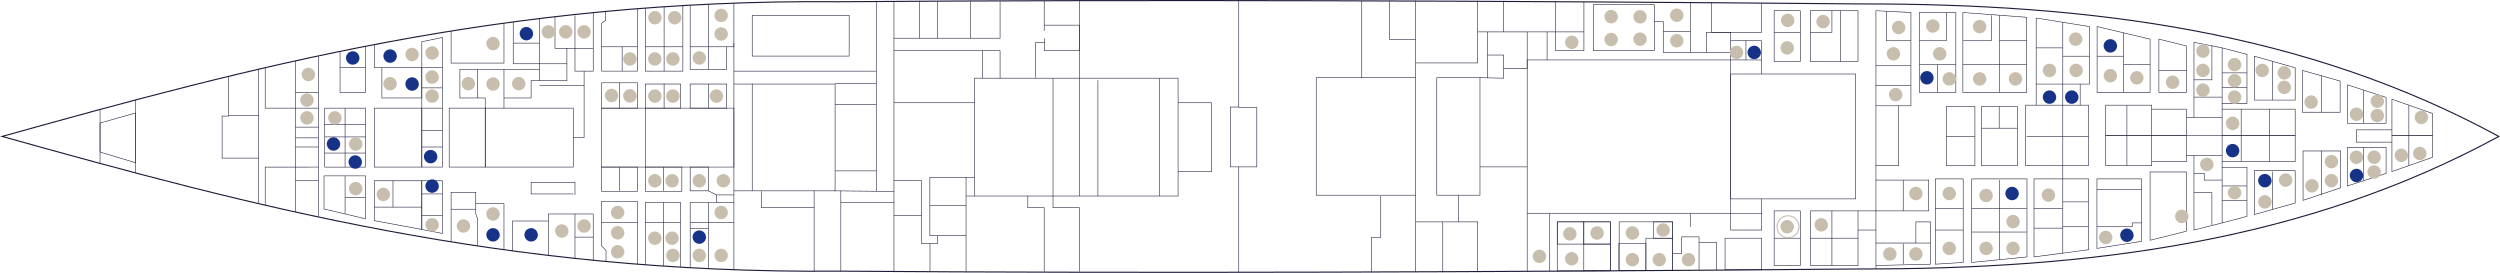 <?xml version="1.0" encoding="UTF-8"?><svg xmlns="http://www.w3.org/2000/svg" viewBox="0 0 4425.11 483.03"><defs><style>.cls-1{stroke:#c7bead;}.cls-1,.cls-2,.cls-3{fill:none;stroke-miterlimit:10;}.cls-1,.cls-3{stroke-width:2px;}.cls-4{fill:#173387;}.cls-5{fill:#c7bead;}.cls-2,.cls-3{stroke:#1d1c38;}</style></defs><g id="_5eme_plan"><path class="cls-3" d="M1484.98,479.94c541.3,4.07,1153.76,1.87,1806.22-3.85,411.74.54,789.04-48.4,1131.82-234.59C4080.24,55.31,3702.95,6.4,3291.21,6.94,2638.75,1.22,2026.28-.98,1484.99,3.09,891.1-2.25,441.08,119.53,3.72,241.5c437.36,121.97,887.37,243.77,1481.26,238.44Z"/><polygon class="cls-2" points="4305.54 278.46 4233.83 303.64 4233.83 239.64 4305.54 239.64 4305.54 278.46"/><polygon class="cls-2" points="4223.46 306.9 4155.02 329.12 4155.02 260.98 4223.46 260.98 4223.46 306.9"/><polygon class="cls-2" points="4143.17 332.38 4076.5 354.61 4076.5 267.2 4143.17 267.2 4143.17 332.38"/><polygon class="cls-2" points="4062.57 359.35 4062.57 302.16 3990.28 302.16 3990.28 379.79 4062.57 359.35"/><polygon class="cls-2" points="3977.24 382.98 3977.24 296.09 3933.24 296.09 3933.24 394.53 3977.24 382.98"/><rect class="cls-2" x="3933.24" y="239.64" width="129.33" height="46.44"/><polygon class="cls-2" points="4305.54 200.83 4233.83 175.64 4233.83 239.64 4305.54 239.64 4305.54 200.83"/><polygon class="cls-2" points="4223.46 172.38 4155.02 150.16 4155.02 218.31 4223.46 218.31 4223.46 172.38"/><polygon class="cls-2" points="4142.13 143.48 4075.46 124.68 4075.46 198.65 4142.13 198.65 4142.13 143.48"/><polygon class="cls-2" points="4062.57 119.94 4062.57 177.12 3990.28 177.12 3990.28 99.49 4062.57 119.94"/><polygon class="cls-2" points="3977.24 96.31 3977.24 183.2 3933.24 183.2 3933.24 84.75 3977.24 96.31"/><rect class="cls-2" x="3933.24" y="193.2" width="129.33" height="46.44"/><polygon class="cls-2" points="3869.91 239.64 3869.91 286.09 3808.57 286.09 3808.57 293.12 3727.24 293.12 3727.24 239.64 3869.91 239.64"/><polygon class="cls-2" points="3869.91 239.64 3869.91 193.2 3808.57 193.2 3808.57 186.16 3727.24 186.16 3727.24 239.64 3869.91 239.64"/><polygon class="cls-2" points="3869.91 81.27 3821.31 69.27 3821.31 163.49 3869.91 163.49 3869.91 81.27"/><polygon class="cls-2" points="3805.76 69.27 3711.96 47.05 3711.96 163.49 3805.76 163.49 3805.76 69.27"/><polygon class="cls-2" points="3869.91 409.27 3805.76 425.27 3805.76 304.38 3869.91 304.38 3869.91 409.27"/><polygon class="cls-2" points="3790.5 427.2 3711.68 439.64 3711.68 316.68 3790.5 316.68 3790.5 427.2"/><polygon class="cls-2" points="3600.28 316.68 3696.72 316.68 3696.72 442.01 3600.28 454.75 3600.28 316.68"/><polygon class="cls-2" points="3587.83 454.75 3490.05 464.53 3490.05 316.68 3587.83 316.68 3587.83 454.75"/><polygon class="cls-2" points="3474.94 464.53 3425.61 467.64 3425.61 316.68 3474.94 316.68 3474.94 464.53"/><rect class="cls-2" x="3320.5" y="318.75" width="93.41" height="54.52"/><rect class="cls-2" x="3585.46" y="186.16" width="111.26" height="106.96"/><rect class="cls-2" x="3507.24" y="188.68" width="63.56" height="104.44"/><rect class="cls-2" x="3445.02" y="188.68" width="50.67" height="104.44"/><polygon class="cls-2" points="3698.35 47.05 3604.13 31.94 3604.13 148.83 3698.35 148.83 3698.35 47.05"/><polygon class="cls-2" points="3587.24 163.49 3474.35 163.49 3474.35 22.16 3587.24 30.61 3587.24 163.49"/><rect class="cls-2" x="3397.31" y="22.16" width="64.59" height="141.33"/><polygon class="cls-2" points="3382.43 22.16 3320.5 18.98 3320.5 187.27 3382.43 187.27 3382.43 22.16"/><rect class="cls-2" x="3063.46" y="130.98" width="221.04" height="221.04"/><polygon class="cls-2" points="3063.46 352.01 3063.46 377.49 2703.17 377.49 2703.17 106.09 3063.46 106.09 3063.46 130.98 3063.46 352.01"/><rect class="cls-2" x="2543.17" y="137.49" width="76.44" height="208"/><rect class="cls-2" x="2329.77" y="137.49" width="176" height="208"/><rect class="cls-2" x="1724.94" y="138.38" width="360.3" height="208.59"/><rect class="cls-2" x="1331.46" y="27.27" width="171.56" height="72"/><rect class="cls-2" x="1331.46" y="148.75" width="146.67" height="189.04"/><rect class="cls-2" x="858.87" y="191.42" width="155.85" height="104.3"/><rect class="cls-2" x="574.8" y="191.42" width="72" height="104.37"/><polygon class="cls-2" points="239.76 288.01 239.76 288.01 177.09 269.12 177.09 217.79 239.76 200.01 239.76 288.01"/><rect class="cls-2" x="662.65" y="191.42" width="84" height="104.3"/><rect class="cls-2" x="795.09" y="191.42" width="63.78" height="104.3"/><polygon class="cls-2" points="746.65 295.72 783.09 295.72 783.09 66.31 746.65 73.86 746.65 191.42 746.65 295.72"/><rect class="cls-2" x="675.98" y="119.64" width="70.67" height="53.78"/><polygon class="cls-2" points="746.65 406.16 746.65 319.94 662.65 319.94 662.65 390.61 746.65 406.16"/><polygon class="cls-2" points="746.65 406.16 783.09 413.27 783.09 319.94 746.65 319.94 746.65 406.16"/><polygon class="cls-2" points="646.8 387.27 573.54 369.94 573.54 311.27 646.8 311.27 646.8 387.27"/><rect class="cls-2" x="2820.29" y="8.31" width="108" height="81.33"/><rect class="cls-2" x="3204.35" y="18.98" width="84.42" height="89.78"/><rect class="cls-2" x="3140.35" y="18.98" width="46.22" height="89.78"/><rect class="cls-2" x="3204.8" y="373.27" width="83.98" height="96.67"/><rect class="cls-2" x="3140.35" y="373.27" width="46.22" height="96.67"/><line class="cls-2" x1="177.09" y1="289.29" x2="177.09" y2="193.72"/><line class="cls-2" x1="239.76" y1="306.04" x2="239.76" y2="176.96"/><polyline class="cls-2" points="675.98 119.64 662.65 119.64 662.65 79.35"/><line class="cls-2" x1="563.88" y1="384.13" x2="563.88" y2="99.5"/><line class="cls-2" x1="522.85" y1="375.25" x2="522.85" y2="107.76"/><polyline class="cls-2" points="457.61 360.45 457.61 279.86 393.13 279.86 393.13 205.47 404.48 205.47 404.48 135.65"/><polyline class="cls-2" points="457.61 122.56 457.61 204.84 404.48 204.84"/><line class="cls-2" x1="457.61" y1="279.86" x2="457.61" y2="204.84"/><polyline class="cls-2" points="469.41 119.64 469.41 191.42 522.85 191.42 563.88 191.42"/><polyline class="cls-2" points="563.88 295.72 522.85 295.79 469.41 295.79 469.41 363.05"/><line class="cls-2" x1="563.88" y1="244.01" x2="522.85" y2="244.01"/><line class="cls-2" x1="563.88" y1="319.94" x2="522.85" y2="319.94"/><line class="cls-2" x1="563.88" y1="260.2" x2="522.85" y2="260.2"/><line class="cls-2" x1="563.88" y1="225.03" x2="522.85" y2="225.03"/><line class="cls-2" x1="563.88" y1="163.7" x2="522.85" y2="163.7"/><line class="cls-2" x1="610.8" y1="311.27" x2="610.8" y2="378.75"/><line class="cls-2" x1="646.8" y1="349.27" x2="610.8" y2="349.27"/><polyline class="cls-2" points="646.8 81.97 646.8 163.7 601.9 163.7 601.9 90.95"/><line class="cls-2" x1="646.8" y1="119.64" x2="601.9" y2="119.64"/><line class="cls-2" x1="610.8" y1="295.79" x2="610.8" y2="191.42"/><line class="cls-2" x1="646.8" y1="242.35" x2="574.8" y2="242.35"/><line class="cls-2" x1="646.8" y1="270.91" x2="574.8" y2="270.91"/><line class="cls-2" x1="646.8" y1="220.69" x2="573.54" y2="220.69"/><line class="cls-2" x1="746.65" y1="366.61" x2="662.65" y2="366.61"/><line class="cls-2" x1="695.59" y1="319.94" x2="695.59" y2="366.61"/><line class="cls-2" x1="783.09" y1="343.27" x2="746.65" y2="343.27"/><line class="cls-2" x1="783.09" y1="381.61" x2="746.65" y2="381.61"/><line class="cls-2" x1="783.09" y1="260.2" x2="746.65" y2="260.2"/><line class="cls-2" x1="783.09" y1="230.83" x2="746.65" y2="230.83"/><line class="cls-2" x1="783.09" y1="191.42" x2="746.65" y2="191.42"/><line class="cls-2" x1="783.09" y1="155.53" x2="746.65" y2="155.53"/><line class="cls-2" x1="746.65" y1="119.64" x2="783.09" y2="119.64"/><polyline class="cls-2" points="892.05 442.01 892.05 360.45 842.12 360.45 842.12 340.36 798.45 340.36 798.45 428.04"/><polyline class="cls-2" points="845.25 435.29 845.25 387.27 842.12 378.75 842.12 360.45"/><line class="cls-2" x1="798.45" y1="370.31" x2="842.12" y2="370.31"/><polyline class="cls-2" points="858.87 191.42 858.87 173.42 814.04 173.42 814.04 122.83 955.01 122.83 955.01 112.88 908.44 112.88 908.44 38.94"/><polyline class="cls-2" points="892.05 41.01 892.05 111.64 798.45 111.64 798.45 54.98"/><polyline class="cls-2" points="907.17 444.06 907.17 391.18 970.54 391.18 970.54 378.75 1050.03 378.75 1050.03 460.69"/><polyline class="cls-2" points="1017.74 345.01 1017.74 322.79 940.11 322.79 940.11 343.27 1014.72 343.27"/><line class="cls-2" x1="892.05" y1="191.42" x2="892.05" y2="122.83"/><polyline class="cls-2" points="892.05 173.42 940.11 173.42 940.11 142.69 955.01 142.69 955.01 122.83"/><polyline class="cls-2" points="955.01 142.69 1003.45 142.69 1003.45 85.56 982.34 85.56 982.34 29.94"/><polyline class="cls-2" points="955.01 32.83 955.01 112.88 1003.45 112.88"/><line class="cls-2" x1="908.44" y1="76.33" x2="955.01" y2="76.33"/><polyline class="cls-2" points="1003.45 85.56 1017.74 85.56 1017.74 27.27"/><polyline class="cls-2" points="1050.03 22.34 1050.03 125.92 1017.74 125.92 1017.74 85.56 1050.03 85.56"/><polyline class="cls-2" points="1033.88 125.92 1033.88 243.27 1014.72 243.27"/><line class="cls-2" x1="955.01" y1="151.6" x2="1033.88" y2="151.6"/><line class="cls-2" x1="845.25" y1="173.42" x2="845.25" y2="122.83"/><line class="cls-2" x1="1017.74" y1="457.37" x2="1017.74" y2="378.75"/><line class="cls-2" x1="1050.03" y1="419.72" x2="1017.74" y2="419.72"/><line class="cls-2" x1="970.54" y1="391.18" x2="970.54" y2="452.06"/><polyline class="cls-2" points="1128.39 15.39 1128.39 125.92 1064.78 125.92 1064.78 41.01 1072.07 35.78 1072.07 20.22"/><line class="cls-2" x1="1128.39" y1="82.82" x2="1064.78" y2="82.82"/><line class="cls-2" x1="1101.22" y1="125.92" x2="1101.22" y2="82.82"/><polyline class="cls-2" points="1142.26 14.32 1142.26 125.92 1208.7 125.92 1208.7 9.87"/><polyline class="cls-2" points="1221.63 9.13 1221.63 122.83 1286.15 122.83 1286.15 82.82 1299.06 82.82 1299.06 5.59"/><line class="cls-2" x1="1208.7" y1="82.82" x2="1142.26" y2="82.82"/><line class="cls-2" x1="1175.48" y1="125.92" x2="1175.48" y2="11.96"/><line class="cls-2" x1="1253.88" y1="122.83" x2="1253.88" y2="7.48"/><line class="cls-2" x1="1286.15" y1="82.82" x2="1221.63" y2="82.82"/><rect class="cls-2" x="1064.78" y="146.53" width="63.61" height="44.89" transform="translate(2193.18 337.95) rotate(180)"/><rect class="cls-2" x="1142.26" y="148.75" width="62.41" height="42.67" transform="translate(2346.93 340.17) rotate(180)"/><rect class="cls-2" x="1221.63" y="148.75" width="64.51" height="42.67" transform="translate(2507.78 340.17) rotate(180)"/><rect class="cls-2" x="1064.78" y="191.42" width="234.27" height="104.3" transform="translate(2363.84 487.14) rotate(180)"/><rect class="cls-2" x="1064.78" y="295.72" width="63.61" height="42.84" transform="translate(2193.18 634.27) rotate(180)"/><rect class="cls-2" x="1142.26" y="295.72" width="64.64" height="42.84" transform="translate(2349.16 634.27) rotate(180)"/><rect class="cls-2" x="1221.63" y="295.72" width="32.24" height="42.07" transform="translate(2475.51 633.51) rotate(180)"/><line class="cls-2" x1="1253.88" y1="191.42" x2="1253.88" y2="148.75"/><line class="cls-2" x1="1175.48" y1="191.42" x2="1175.48" y2="148.13"/><line class="cls-2" x1="1096.59" y1="191.42" x2="1096.59" y2="146.53"/><line class="cls-2" x1="1096.59" y1="337.79" x2="1096.59" y2="295.72"/><line class="cls-2" x1="1174.58" y1="337.79" x2="1174.58" y2="295.72"/><line class="cls-2" x1="1142.26" y1="191.42" x2="1142.26" y2="295.72"/><line class="cls-2" x1="1299.06" y1="477.44" x2="1299.06" y2="76.33"/><polyline class="cls-2" points="1253.88 337.79 1268.15 345.01 1268.15 358.49 1221.63 358.49 1221.63 473.89"/><polyline class="cls-2" points="1253.88 475.55 1253.88 393.77 1299.06 393.77"/><line class="cls-2" x1="1268.15" y1="345.01" x2="1299.06" y2="345.01"/><line class="cls-2" x1="1268.15" y1="358.49" x2="1299.06" y2="358.49"/><polyline class="cls-2" points="1221.63 393.77 1253.88 393.77 1253.88 358.49"/><line class="cls-2" x1="1253.88" y1="404.04" x2="1221.63" y2="404.04"/><polyline class="cls-2" points="1204.67 472.92 1204.67 358.49 1142.26 358.49 1142.26 468.7"/><line class="cls-2" x1="1174.58" y1="471.01" x2="1174.58" y2="358.49"/><line class="cls-2" x1="1204.67" y1="393.77" x2="1142.26" y2="393.77"/><polyline class="cls-2" points="1128.39 467.63 1128.39 393.77 1128.39 356.46 1064.78 356.46 1064.78 435.29 1072.67 443.18 1072.67 462.77"/><line class="cls-2" x1="1128.39" y1="393.77" x2="1064.78" y2="393.77"/><line class="cls-2" x1="1331.46" y1="337.79" x2="1299.06" y2="337.79"/><line class="cls-2" x1="1331.46" y1="148.75" x2="1299.06" y2="148.75"/><polyline class="cls-2" points="1551.01 2.62 1551.01 148.13 1478.13 148.13"/><line class="cls-2" x1="1299.06" y1="125.92" x2="1551.01" y2="125.92"/><polyline class="cls-2" points="1551.01 148.13 1551.01 338.55 1477.07 337.79"/><line class="cls-2" x1="1478.13" y1="302.45" x2="1551.01" y2="302.45"/><line class="cls-2" x1="1478.13" y1="184.6" x2="1551.01" y2="184.6"/><line class="cls-2" x1="1441.01" y1="480.1" x2="1441.01" y2="337.79"/><polyline class="cls-2" points="1347.7 338.55 1347.7 367.62 1441.01 367.62"/><line class="cls-2" x1="1488.32" y1="480.1" x2="1488.32" y2="337.79"/><line class="cls-2" x1="1582.32" y1="480.6" x2="1582.32" y2="2.43"/><line class="cls-2" x1="1551.01" y1="338.55" x2="1582.32" y2="338.55"/><line class="cls-2" x1="1488.32" y1="358.49" x2="1582.32" y2="358.49"/><polyline class="cls-2" points="1709.94 481.26 1709.94 313.85 1645.87 313.85 1645.87 417.18 1659.65 417.18 1659.65 430.96 1630.72 430.96 1630.72 319.36 1582.32 319.36"/><line class="cls-2" x1="1709.94" y1="364.14" x2="1646.13" y2="364.14"/><line class="cls-2" x1="1659.65" y1="417.18" x2="1709.94" y2="417.18"/><line class="cls-2" x1="1646.13" y1="430.96" x2="1646.13" y2="480.1"/><line class="cls-2" x1="1630.72" y1="381.36" x2="1582.32" y2="381.36"/><line class="cls-2" x1="1724.94" y1="346.98" x2="1709.94" y2="346.98"/><line class="cls-2" x1="1709.94" y1="313.85" x2="1724.94" y2="313.85"/><line class="cls-2" x1="1724.94" y1="181.87" x2="1582.32" y2="181.87"/><polyline class="cls-2" points="1770.16 138.38 1770.16 89.75 1582.32 89.75"/><polyline class="cls-2" points="1582.32 67.63 1770.16 67.63 1770.16 2.62"/><line class="cls-2" x1="1717.44" y1="1.73" x2="1717.44" y2="67.63"/><line class="cls-2" x1="1659.65" y1="67.63" x2="1659.65" y2="2.62"/><line class="cls-2" x1="1627.17" y1="67.63" x2="1627.17" y2="1.73"/><line class="cls-2" x1="1739.2" y1="138.38" x2="1739.2" y2="89.75"/><polyline class="cls-2" points="1832.7 137.49 1832.7 75.38 1849.06 75.38 1849.06 89.75 1910.61 89.75 1910.61 44.51 1848.28 44.51 1848.28 1.3"/><line class="cls-2" x1="1848.28" y1="44.51" x2="1848.28" y2="54.64"/><line class="cls-2" x1="1849.06" y1="75.38" x2="1849.06" y2="67.63"/><line class="cls-2" x1="1943.34" y1="346.98" x2="1943.34" y2="141.9"/><polyline class="cls-2" points="1910.61 346.98 1910.61 138.38 1910.61 44.51 1910.61 1.15"/><polyline class="cls-2" points="1848.28 480.6 1848.28 367.62 1819.27 367.62 1819.27 346.98"/><polyline class="cls-2" points="1910.61 480.6 1910.61 367.62 1863.87 367.62 1863.87 345.49 1863.87 138.38"/><line class="cls-2" x1="2052.41" y1="346.98" x2="2052.41" y2="138.38"/><polyline class="cls-2" points="2085.24 303.96 2144.35 303.96 2144.35 181.87 2085.24 181.87"/><polyline class="cls-2" points="2192.66 481.96 2192.66 295.39 2177.85 295.39 2177.85 189.43 2192.66 189.43 2192.66 1.06"/><polyline class="cls-2" points="2192.66 295.39 2224.6 295.39 2224.6 190.21 2192.66 190.21"/><polyline class="cls-2" points="2427.54 481.96 2427.54 420.2 2444.01 420.2 2444.01 346.98"/><line class="cls-2" x1="2410.38" y1="138.38" x2="2410.38" y2="1.52"/><line class="cls-2" x1="2505.77" y1="1.52" x2="2505.77" y2="137.49"/><line class="cls-2" x1="2505.77" y1="345.49" x2="2505.77" y2="481.18"/><polyline class="cls-2" points="2505.77 69.95 2459.79 69.95 2459.79 1.52"/><polyline class="cls-2" points="2615.57 1.52 2615.57 111.39 2505.77 111.39"/><polyline class="cls-2" points="2615.57 480.71 2615.57 392.75 2505.77 392.75"/><line class="cls-2" x1="2553.81" y1="481.96" x2="2553.81" y2="392.75"/><line class="cls-2" x1="2581.39" y1="392.75" x2="2581.39" y2="345.49"/><line class="cls-2" x1="2703.17" y1="295.39" x2="2619.61" y2="295.39"/><polyline class="cls-2" points="2619.61 137.49 2661.39 138.38 2661.39 121 2703.17 121 2703.17 56.45 2632.72 56.45 2632.72 138.38"/><line class="cls-2" x1="2661.39" y1="2.53" x2="2661.39" y2="56.45"/><polyline class="cls-2" points="2661.39 121 2661.39 97.42 2632.72 97.42"/><line class="cls-2" x1="2632.72" y1="56.45" x2="2615.57" y2="56.45"/><polyline class="cls-2" points="2738.41 106.09 2738.41 56.45 2703.17 56.45"/><polyline class="cls-2" points="2753.5 56.45 2753.5 89.64 2803.6 89.64 2803.6 3.31"/><line class="cls-2" x1="2738.41" y1="56.45" x2="2803.6" y2="56.45"/><line class="cls-2" x1="2753.5" y1="56.45" x2="2753.5" y2="3.02"/><line class="cls-2" x1="2703.17" y1="377.49" x2="2703.17" y2="480.28"/><line class="cls-2" x1="2743.14" y1="480.71" x2="2743.14" y2="377.49"/><polyline class="cls-2" points="2928.29 38.15 2944.03 38.15 2944.03 92.83 3063.46 92.83 3063.46 106.09 3117.95 106.09 3117.95 72.12 3063.46 72.12 3063.46 92.83"/><line class="cls-2" x1="3090.38" y1="106.09" x2="3090.38" y2="72.12"/><polyline class="cls-2" points="3063.46 72.12 3063.46 57.17 3020.45 57.17 3020.45 92.83"/><polyline class="cls-2" points="3117.95 5.5 3117.95 57.17 3029.4 57.17 3029.4 4.82"/><line class="cls-2" x1="2991.9" y1="92.83" x2="2991.9" y2="4.54"/><line class="cls-2" x1="2944.03" y1="55.42" x2="2991.9" y2="55.42"/><line class="cls-2" x1="3140.35" y1="57.17" x2="3186.57" y2="57.17"/><polyline class="cls-2" points="3242.57 18.98 3242.57 57.17 3204.8 57.17"/><line class="cls-2" x1="3257.76" y1="108.75" x2="3257.76" y2="18.98"/><rect class="cls-2" x="2756.37" y="392.75" width="94.05" height="86.68" transform="translate(5606.8 872.17) rotate(180)"/><rect class="cls-2" x="2865.98" y="392.75" width="94.7" height="85.95" transform="translate(5826.67 871.44) rotate(180)"/><rect class="cls-2" x="2756.37" y="392.75" width="47.03" height="39.3" transform="translate(5559.77 824.79) rotate(180)"/><rect class="cls-2" x="2803.4" y="392.75" width="47.03" height="39.3" transform="translate(5653.82 824.79) rotate(180)"/><rect class="cls-2" x="2803.4" y="432.05" width="47.03" height="47.03" transform="translate(5653.82 911.12) rotate(180)"/><rect class="cls-2" x="2865.46" y="430.82" width="47.88" height="47.88" transform="translate(5778.79 909.52) rotate(180)"/><rect class="cls-2" x="2913.33" y="421.61" width="47.35" height="57.09" transform="translate(5874.02 900.3) rotate(180)"/><rect class="cls-2" x="2926.95" y="392.75" width="33.73" height="28.86" transform="translate(5887.64 814.35) rotate(180)"/><rect class="cls-2" x="3053.43" y="421.61" width="64.86" height="55.92" transform="translate(6171.72 899.13) rotate(180)"/><rect class="cls-2" x="3063.46" y="377.49" width="54.83" height="29.68" transform="translate(6181.75 784.67) rotate(180)"/><polyline class="cls-2" points="3038.51 478.14 3038.51 429.1 3007.38 429.1 3007.38 419.27 2976.58 419.27 2976.58 448.7 2960.69 448.7"/><line class="cls-2" x1="3007.38" y1="429.1" x2="3007.38" y2="477.53"/><line class="cls-2" x1="2991.81" y1="401.76" x2="2991.81" y2="377.49"/><line class="cls-2" x1="3118.29" y1="377.49" x2="3118.29" y2="352.01"/><line class="cls-2" x1="3117.95" y1="106.09" x2="3117.95" y2="130.98"/><line class="cls-2" x1="3288.77" y1="421.61" x2="3204.8" y2="421.61"/><line class="cls-2" x1="3242.57" y1="469.94" x2="3242.57" y2="373.27"/><line class="cls-2" x1="3186.57" y1="421.61" x2="3140.35" y2="421.61"/><polyline class="cls-2" points="3382.43 72.12 3338.89 72.12 3338.89 19.92"/><line class="cls-2" x1="3382.43" y1="116.38" x2="3320.5" y2="116.38"/><line class="cls-2" x1="3382.43" y1="151.63" x2="3320.5" y2="151.63"/><polyline class="cls-2" points="3445.02 22.16 3445.02 72.12 3397.31 72.12"/><line class="cls-2" x1="3461.91" y1="114.46" x2="3397.31" y2="114.46"/><line class="cls-2" x1="3429.61" y1="163.49" x2="3429.61" y2="114.46"/><line class="cls-2" x1="3320.5" y1="187.27" x2="3320.5" y2="318.75"/><polyline class="cls-2" points="3320.5 476.04 3320.5 373.27 3288.77 373.27"/><line class="cls-2" x1="3288.77" y1="407.18" x2="3320.5" y2="407.18"/><polyline class="cls-2" points="3320.5 469.94 3417.02 467.64 3417.02 392.75 3391.19 392.75 3391.19 430.19 3320.5 430.19"/><line class="cls-2" x1="3368.76" y1="467.64" x2="3368.76" y2="431.34"/><line class="cls-2" x1="3417.02" y1="430.19" x2="3391.19" y2="430.19"/><line class="cls-2" x1="3368.76" y1="373.27" x2="3368.76" y2="318.75"/><polyline class="cls-2" points="3320.5 293.12 3360.66 293.12 3360.66 187.27"/><line class="cls-2" x1="3495.68" y1="241.49" x2="3445.02" y2="241.49"/><line class="cls-2" x1="3474.94" y1="369.29" x2="3425.61" y2="369.29"/><line class="cls-2" x1="3474.94" y1="407.18" x2="3425.61" y2="407.18"/><line class="cls-2" x1="3539.02" y1="459.64" x2="3539.02" y2="318.75"/><line class="cls-2" x1="3587.24" y1="369.29" x2="3490.05" y2="369.29"/><line class="cls-2" x1="3587.24" y1="410.72" x2="3490.05" y2="410.72"/><line class="cls-2" x1="3570.8" y1="226.91" x2="3507.24" y2="226.91"/><line class="cls-2" x1="3538.65" y1="188.68" x2="3538.65" y2="226.91"/><line class="cls-2" x1="3587.24" y1="114.46" x2="3474.35" y2="114.46"/><polyline class="cls-2" points="3524.82 27 3524.82 72.12 3474.94 72.12"/><line class="cls-2" x1="3587.24" y1="72.12" x2="3539.02" y2="72.12"/><polyline class="cls-2" points="3539.02 163.49 3539.02 114.46 3539.02 27"/><line class="cls-2" x1="3604.13" y1="148.83" x2="3604.13" y2="186.16"/><line class="cls-2" x1="3651.24" y1="39.49" x2="3651.24" y2="448.38"/><line class="cls-2" x1="3604.13" y1="84.75" x2="3651.24" y2="84.75"/><line class="cls-2" x1="3698.35" y1="99.49" x2="3651.24" y2="99.49"/><polyline class="cls-2" points="3696.72 241.49 3651.24 241.49 3587.24 241.49"/><line class="cls-2" x1="3696.72" y1="357.34" x2="3651.24" y2="357.34"/><line class="cls-2" x1="3651.24" y1="369.29" x2="3600.28" y2="369.29"/><line class="cls-2" x1="3651.24" y1="403.83" x2="3600.28" y2="403.83"/><line class="cls-2" x1="3696.72" y1="401.35" x2="3651.24" y2="401.35"/><line class="cls-2" x1="3681.98" y1="186.16" x2="3681.98" y2="148.83"/><line class="cls-2" x1="3758.86" y1="163.49" x2="3758.86" y2="58.16"/><line class="cls-2" x1="3805.76" y1="114.46" x2="3758.86" y2="114.46"/><line class="cls-2" x1="3758.86" y1="99.49" x2="3711.96" y2="99.49"/><line class="cls-2" x1="3808.57" y1="286.09" x2="3808.57" y2="193.2"/><line class="cls-2" x1="3764.72" y1="293.12" x2="3764.72" y2="186.16"/><polyline class="cls-2" points="3790.5 394.53 3774.19 394.53 3774.19 401.35 3711.96 401.35"/><line class="cls-2" x1="3790.5" y1="335.18" x2="3711.68" y2="335.18"/><line class="cls-2" x1="3869.91" y1="124.68" x2="3821.31" y2="124.68"/><line class="cls-2" x1="3933.24" y1="207.79" x2="3869.91" y2="207.79"/><line class="cls-2" x1="3933.24" y1="274.99" x2="3869.91" y2="274.99"/><line class="cls-2" x1="3933.24" y1="286.09" x2="3933.24" y2="296.09"/><polyline class="cls-2" points="3933.24 394.53 3883.41 407.18 3883.41 274.99"/><polyline class="cls-2" points="3933.24 318.75 3901.57 318.75 3901.57 306.75 3883.41 306.75"/><polyline class="cls-2" points="3915.18 397.94 3915.18 340.98 3883.41 340.98"/><line class="cls-2" x1="3933.24" y1="239.64" x2="3869.91" y2="239.64"/><polyline class="cls-2" points="3883.41 207.64 3883.41 74.93 3933.24 84.75"/><line class="cls-2" x1="3933.24" y1="193.2" x2="3933.24" y2="183.2"/><line class="cls-2" x1="3933.24" y1="171.9" x2="3883.41" y2="171.9"/><polyline class="cls-2" points="3915.18 81.19 3915.18 141.29 3883.41 141.29"/><line class="cls-2" x1="4017.16" y1="193.2" x2="4017.16" y2="286.09"/><line class="cls-2" x1="3967" y1="193.2" x2="3967" y2="286.09"/><line class="cls-2" x1="3977.24" y1="154.62" x2="3933.24" y2="154.62"/><line class="cls-2" x1="3977.24" y1="128.99" x2="3933.24" y2="128.99"/><line class="cls-2" x1="3977.24" y1="329.12" x2="3933.24" y2="329.12"/><line class="cls-2" x1="3977.24" y1="354.61" x2="3933.24" y2="354.61"/><line class="cls-2" x1="4022.67" y1="370.63" x2="4022.67" y2="303.64"/><line class="cls-2" x1="4022.67" y1="177.12" x2="4022.67" y2="108.65"/><line class="cls-2" x1="4263.78" y1="293.12" x2="4263.78" y2="186.16"/><polyline class="cls-2" points="4233.83 229.85 4170.96 229.85 4170.96 251.59 4233.83 251.59"/><line class="cls-2" x1="4183.86" y1="319.76" x2="4183.86" y2="260.98"/><line class="cls-2" x1="4183.86" y1="218.31" x2="4183.86" y2="159.52"/><line class="cls-2" x1="4108.8" y1="198.65" x2="4108.8" y2="133.98"/><line class="cls-2" x1="4108.8" y1="345.31" x2="4108.8" y2="267.2"/></g><g id="points"><path class="cls-5" d="M545.85,143.73c3.05,0,6.26-1.33,8.42-3.49s3.62-5.45,3.49-8.42c-.29-6.45-5.23-11.91-11.91-11.91-3.05,0-6.26,1.33-8.42,3.49-2.07,2.07-3.62,5.45-3.49,8.42.29,6.45,5.23,11.91,11.91,11.91h0Z"/><path class="cls-5" d="M543.36,189.05c3.05,0,6.26-1.33,8.42-3.49,2.07-2.07,3.62-5.45,3.49-8.42-.29-6.45-5.23-11.91-11.91-11.91-3.05,0-6.26,1.33-8.42,3.49s-3.62,5.45-3.49,8.42c.29,6.45,5.23,11.91,11.91,11.91h0Z"/><path class="cls-5" d="M543.36,220.51c3.05,0,6.26-1.33,8.42-3.49,2.07-2.07,3.62-5.45,3.49-8.42-.29-6.45-5.23-11.91-11.91-11.91-3.05,0-6.26,1.33-8.42,3.49s-3.62,5.45-3.49,8.42c.29,6.45,5.23,11.91,11.91,11.91h0Z"/><path class="cls-5" d="M3504.04,151.58c3.05,0,6.26-1.33,8.42-3.49s3.62-5.45,3.49-8.42c-.29-6.45-5.23-11.91-11.91-11.91-3.05,0-6.26,1.33-8.42,3.49-2.07,2.07-3.62,5.45-3.49,8.42.29,6.45,5.23,11.91,11.91,11.91h0Z"/><path class="cls-5" d="M3504.04,59.05c3.05,0,6.26-1.33,8.42-3.49s3.62-5.45,3.49-8.42c-.29-6.45-5.23-11.91-11.91-11.91-3.05,0-6.26,1.33-8.42,3.49s-3.62,5.45-3.49,8.42c.29,6.45,5.23,11.91,11.91,11.91h0Z"/><path class="cls-5" d="M3421.17,57.93c3.05,0,6.26-1.33,8.42-3.49s3.62-5.45,3.49-8.42c-.29-6.45-5.23-11.91-11.91-11.91-3.05,0-6.26,1.33-8.42,3.49-2.07,2.07-3.62,5.45-3.49,8.42.29,6.45,5.23,11.91,11.91,11.91h0Z"/><path class="cls-5" d="M3567.51,151.58c3.05,0,6.26-1.33,8.42-3.49s3.62-5.45,3.49-8.42c-.29-6.45-5.23-11.91-11.91-11.91-3.05,0-6.26,1.33-8.42,3.49s-3.62,5.45-3.49,8.42c.29,6.45,5.23,11.91,11.91,11.91h0Z"/><path class="cls-5" d="M3351.46,107.15c3.05,0,6.26-1.33,8.42-3.49s3.62-5.45,3.49-8.42c-.29-6.45-5.23-11.91-11.91-11.91-3.05,0-6.26,1.33-8.42,3.49-2.07,2.07-3.62,5.45-3.49,8.42.29,6.45,5.23,11.91,11.91,11.91h0Z"/><path class="cls-5" d="M3360.66,60.59c3.05,0,6.26-1.33,8.42-3.49,2.07-2.07,3.62-5.45,3.49-8.42-.29-6.45-5.23-11.91-11.91-11.91-3.05,0-6.26,1.33-8.42,3.49s-3.62,5.45-3.49,8.42c.29,6.45,5.23,11.91,11.91,11.91h0Z"/><path class="cls-5" d="M3627.68,136.59c3.05,0,6.26-1.33,8.42-3.49s3.62-5.45,3.49-8.42c-.29-6.45-5.23-11.91-11.91-11.91-3.05,0-6.26,1.33-8.42,3.49s-3.62,5.45-3.49,8.42c.29,6.45,5.23,11.91,11.91,11.91h0Z"/><path class="cls-5" d="M3515.5,357.92c3.05,0,6.26-1.33,8.42-3.49s3.62-5.45,3.49-8.42c-.29-6.45-5.23-11.91-11.91-11.91-3.05,0-6.26,1.33-8.42,3.49s-3.62,5.45-3.49,8.42c.29,6.45,5.23,11.91,11.91,11.91h0Z"/><path class="cls-5" d="M3674.8,136.59c3.05,0,6.26-1.33,8.42-3.49s3.62-5.45,3.49-8.42c-.29-6.45-5.23-11.91-11.91-11.91-3.05,0-6.26,1.33-8.42,3.49s-3.62,5.45-3.49,8.42c.29,6.45,5.23,11.91,11.91,11.91h0Z"/><path class="cls-5" d="M3735.41,145.88c3.05,0,6.26-1.33,8.42-3.49s3.62-5.45,3.49-8.42c-.29-6.45-5.23-11.91-11.91-11.91-3.05,0-6.26,1.33-8.42,3.49s-3.62,5.45-3.49,8.42c.29,6.45,5.23,11.91,11.91,11.91h0Z"/><path class="cls-5" d="M3782.31,149.58c3.05,0,6.26-1.33,8.42-3.49s3.62-5.45,3.49-8.42c-.29-6.45-5.23-11.91-11.91-11.91-3.05,0-6.26,1.33-8.42,3.49s-3.62,5.45-3.49,8.42c.29,6.45,5.23,11.91,11.91,11.91h0Z"/><path class="cls-5" d="M3845.61,157.45c3.05,0,6.26-1.33,8.42-3.49,2.07-2.07,3.62-5.45,3.49-8.42-.29-6.45-5.23-11.91-11.91-11.91-3.05,0-6.26,1.33-8.42,3.49-2.07,2.07-3.62,5.45-3.49,8.42.29,6.45,5.23,11.91,11.91,11.91h0Z"/><path class="cls-5" d="M3899.3,171.43c3.05,0,6.26-1.33,8.42-3.49s3.62-5.45,3.49-8.42c-.29-6.45-5.23-11.91-11.91-11.91-3.05,0-6.26,1.33-8.42,3.49s-3.62,5.45-3.49,8.42c.29,6.45,5.23,11.91,11.91,11.91h0Z"/><path class="cls-5" d="M3906.16,302.99c3.05,0,6.26-1.33,8.42-3.49s3.62-5.45,3.49-8.42c-.29-6.45-5.23-11.91-11.91-11.91-3.05,0-6.26,1.33-8.42,3.49s-3.62,5.45-3.49,8.42c.29,6.45,5.23,11.91,11.91,11.91h0Z"/><path class="cls-5" d="M3625.76,357.22c3.05,0,6.26-1.33,8.42-3.49s3.62-5.45,3.49-8.42c-.29-6.45-5.23-11.91-11.91-11.91-3.05,0-6.26,1.33-8.42,3.49s-3.62,5.45-3.49,8.42c.29,6.45,5.23,11.91,11.91,11.91h0Z"/><path class="cls-5" d="M3673.98,81.18c3.05,0,6.26-1.33,8.42-3.49s3.62-5.45,3.49-8.42c-.29-6.45-5.23-11.91-11.91-11.91-3.05,0-6.26,1.33-8.42,3.49s-3.62,5.45-3.49,8.42c.29,6.45,5.23,11.91,11.91,11.91h0Z"/><path class="cls-5" d="M3899.3,136.59c3.05,0,6.26-1.33,8.42-3.49s3.62-5.45,3.49-8.42c-.29-6.45-5.23-11.91-11.91-11.91-3.05,0-6.26,1.33-8.42,3.49s-3.62,5.45-3.49,8.42c.29,6.45,5.23,11.91,11.91,11.91h0Z"/><path class="cls-5" d="M3899.3,102.29c3.05,0,6.26-1.33,8.42-3.49,2.07-2.07,3.62-5.45,3.49-8.42-.29-6.45-5.23-11.91-11.91-11.91-3.05,0-6.26,1.33-8.42,3.49s-3.62,5.45-3.49,8.42c.29,6.45,5.23,11.91,11.91,11.91h0Z"/><path class="cls-5" d="M3955.24,126.37c3.05,0,6.26-1.33,8.42-3.49s3.62-5.45,3.49-8.42c-.29-6.45-5.23-11.91-11.91-11.91-3.05,0-6.26,1.33-8.42,3.49s-3.62,5.45-3.49,8.42c.29,6.45,5.23,11.91,11.91,11.91h0Z"/><path class="cls-5" d="M3955.24,154.8c3.05,0,6.26-1.33,8.42-3.49s3.62-5.45,3.49-8.42c-.29-6.45-5.23-11.91-11.91-11.91-3.05,0-6.26,1.33-8.42,3.49s-3.62,5.45-3.49,8.42c.29,6.45,5.23,11.91,11.91,11.91h0Z"/><path class="cls-5" d="M3955.24,183.8c3.05,0,6.26-1.33,8.42-3.49s3.62-5.45,3.49-8.42c-.29-6.45-5.23-11.91-11.91-11.91-3.05,0-6.26,1.33-8.42,3.49s-3.62,5.45-3.49,8.42c.29,6.45,5.23,11.91,11.91,11.91h0Z"/><path class="cls-5" d="M3951.8,230.22c3.05,0,6.26-1.33,8.42-3.49,2.07-2.07,3.62-5.45,3.49-8.42-.29-6.45-5.23-11.91-11.91-11.91-3.05,0-6.26,1.33-8.42,3.49s-3.62,5.45-3.49,8.42c.29,6.45,5.23,11.91,11.91,11.91h0Z"/><path class="cls-5" d="M3955.24,352.88c3.05,0,6.26-1.33,8.42-3.49s3.62-5.45,3.49-8.42c-.29-6.45-5.23-11.91-11.91-11.91-3.05,0-6.26,1.33-8.42,3.49s-3.62,5.45-3.49,8.42c.29,6.45,5.23,11.91,11.91,11.91h0Z"/><path class="cls-5" d="M3433.31,107.15c3.05,0,6.26-1.33,8.42-3.49s3.62-5.45,3.49-8.42c-.29-6.45-5.23-11.91-11.91-11.91-3.05,0-6.26,1.33-8.42,3.49-2.07,2.07-3.62,5.45-3.49,8.42.29,6.45,5.23,11.91,11.91,11.91h0Z"/><path class="cls-5" d="M3450.28,151.58c3.05,0,6.26-1.33,8.42-3.49s3.62-5.45,3.49-8.42c-.29-6.45-5.23-11.91-11.91-11.91-3.05,0-6.26,1.33-8.42,3.49-2.07,2.07-3.62,5.45-3.49,8.42.29,6.45,5.23,11.91,11.91,11.91h0Z"/><path class="cls-5" d="M3391.19,354.43c3.05,0,6.26-1.33,8.42-3.49s3.62-5.45,3.49-8.42c-.29-6.45-5.23-11.91-11.91-11.91-3.05,0-6.26,1.33-8.42,3.49s-3.62,5.45-3.49,8.42c.29,6.45,5.23,11.91,11.91,11.91h0Z"/><path class="cls-5" d="M2988.72,471.54c3.05,0,6.26-1.33,8.42-3.49s3.62-5.45,3.49-8.42c-.29-6.45-5.23-11.91-11.91-11.91-3.05,0-6.26,1.33-8.42,3.49s-3.62,5.45-3.49,8.42c.29,6.45,5.23,11.91,11.91,11.91h0Z"/><path class="cls-5" d="M2937.01,471.54c3.05,0,6.26-1.33,8.42-3.49s3.62-5.45,3.49-8.42c-.29-6.45-5.23-11.91-11.91-11.91-3.05,0-6.26,1.33-8.42,3.49s-3.62,5.45-3.49,8.42c.29,6.45,5.23,11.91,11.91,11.91h0Z"/><path class="cls-5" d="M2943.82,419.08c3.05,0,6.26-1.33,8.42-3.49s3.62-5.45,3.49-8.42c-.29-6.45-5.23-11.91-11.91-11.91-3.05,0-6.26,1.33-8.42,3.49s-3.62,5.45-3.49,8.42c.29,6.45,5.23,11.91,11.91,11.91h0Z"/><path class="cls-5" d="M2889.4,424.3c3.05,0,6.26-1.33,8.42-3.49s3.62-5.45,3.49-8.42c-.29-6.45-5.23-11.91-11.91-11.91-3.05,0-6.26,1.33-8.42,3.49-2.07,2.07-3.62,5.45-3.49,8.42.29,6.45,5.23,11.91,11.91,11.91h0Z"/><path class="cls-5" d="M2826.91,424.3c3.05,0,6.26-1.33,8.42-3.49s3.62-5.45,3.49-8.42c-.29-6.45-5.23-11.91-11.91-11.91-3.05,0-6.26,1.33-8.42,3.49s-3.62,5.45-3.49,8.42c.29,6.45,5.23,11.91,11.91,11.91h0Z"/><path class="cls-5" d="M2889.4,471.54c3.05,0,6.26-1.33,8.42-3.49s3.62-5.45,3.49-8.42c-.29-6.45-5.23-11.91-11.91-11.91-3.05,0-6.26,1.33-8.42,3.49s-3.62,5.45-3.49,8.42c.29,6.45,5.23,11.91,11.91,11.91h0Z"/><path class="cls-5" d="M3163.46,413.26c3.05,0,6.26-1.33,8.42-3.49s3.62-5.45,3.49-8.42c-.29-6.45-5.23-11.91-11.91-11.91-3.05,0-6.26,1.33-8.42,3.49-2.07,2.07-3.62,5.45-3.49,8.42.29,6.45,5.23,11.91,11.91,11.91h0Z"/><path class="cls-5" d="M3223.68,409.85c3.05,0,6.26-1.33,8.42-3.49s3.62-5.45,3.49-8.42c-.29-6.45-5.23-11.91-11.91-11.91-3.05,0-6.26,1.33-8.42,3.49-2.07,2.07-3.62,5.45-3.49,8.42.29,6.45,5.23,11.91,11.91,11.91h0Z"/><path class="cls-5" d="M3450.28,354.43c3.05,0,6.26-1.33,8.42-3.49,2.07-2.07,3.62-5.45,3.49-8.42-.29-6.45-5.23-11.91-11.91-11.91-3.05,0-6.26,1.33-8.42,3.49s-3.62,5.45-3.49,8.42c.29,6.45,5.23,11.91,11.91,11.91h0Z"/><path class="cls-5" d="M3563.13,404.07c3.05,0,6.26-1.33,8.42-3.49s3.62-5.45,3.49-8.42c-.29-6.45-5.23-11.91-11.91-11.91-3.05,0-6.26,1.33-8.42,3.49-2.07,2.07-3.62,5.45-3.49,8.42.29,6.45,5.23,11.91,11.91,11.91h0Z"/><path class="cls-5" d="M3563.13,451.55c3.05,0,6.26-1.33,8.42-3.49s3.62-5.45,3.49-8.42c-.29-6.45-5.23-11.91-11.91-11.91-3.05,0-6.26,1.33-8.42,3.49s-3.62,5.45-3.49,8.42c.29,6.45,5.23,11.91,11.91,11.91h0Z"/><path class="cls-5" d="M3727.24,432.18c3.05,0,6.26-1.33,8.42-3.49s3.62-5.45,3.49-8.42c-.29-6.45-5.23-11.91-11.91-11.91-3.05,0-6.26,1.33-8.42,3.49-2.07,2.07-3.62,5.45-3.49,8.42.29,6.45,5.23,11.91,11.91,11.91h0Z"/><path class="cls-5" d="M3861.87,394.93c3.05,0,6.26-1.33,8.42-3.49s3.62-5.45,3.49-8.42c-.29-6.45-5.23-11.91-11.91-11.91-3.05,0-6.26,1.33-8.42,3.49-2.07,2.07-3.62,5.45-3.49,8.42.29,6.45,5.23,11.91,11.91,11.91h0Z"/><path class="cls-5" d="M3515.5,451.55c3.05,0,6.26-1.33,8.42-3.49,2.07-2.07,3.62-5.45,3.49-8.42-.29-6.45-5.23-11.91-11.91-11.91-3.05,0-6.26,1.33-8.42,3.49s-3.62,5.45-3.49,8.42c.29,6.45,5.23,11.91,11.91,11.91h0Z"/><path class="cls-5" d="M3450.28,451.55c3.05,0,6.26-1.33,8.42-3.49s3.62-5.45,3.49-8.42c-.29-6.45-5.23-11.91-11.91-11.91-3.05,0-6.26,1.33-8.42,3.49s-3.62,5.45-3.49,8.42c.29,6.45,5.23,11.91,11.91,11.91h0Z"/><path class="cls-5" d="M3391.19,461.47c3.05,0,6.26-1.33,8.42-3.49,2.07-2.07,3.62-5.45,3.49-8.42-.29-6.45-5.23-11.91-11.91-11.91-3.05,0-6.26,1.33-8.42,3.49s-3.62,5.45-3.49,8.42c.29,6.45,5.23,11.91,11.91,11.91h0Z"/><path class="cls-5" d="M3345.13,461.47c3.05,0,6.26-1.33,8.42-3.49,2.07-2.07,3.62-5.45,3.49-8.42-.29-6.45-5.23-11.91-11.91-11.91-3.05,0-6.26,1.33-8.42,3.49s-3.62,5.45-3.49,8.42c.29,6.45,5.23,11.91,11.91,11.91h0Z"/><path class="cls-5" d="M3355.46,179.4c3.05,0,6.26-1.33,8.42-3.49,2.07-2.07,3.62-5.45,3.49-8.42-.29-6.45-5.23-11.91-11.91-11.91-3.05,0-6.26,1.33-8.42,3.49s-3.62,5.45-3.49,8.42c.29,6.45,5.23,11.91,11.91,11.91h0Z"/><path class="cls-5" d="M592.75,220.51c3.05,0,6.26-1.33,8.42-3.49,2.07-2.07,3.62-5.45,3.49-8.42-.29-6.45-5.23-11.91-11.91-11.91-3.05,0-6.26,1.33-8.42,3.49s-3.62,5.45-3.49,8.42c.29,6.45,5.23,11.91,11.91,11.91h0Z"/><path class="cls-5" d="M690.52,160.03c3.05,0,6.26-1.33,8.42-3.49,2.07-2.07,3.62-5.45,3.49-8.42-.29-6.45-5.23-11.91-11.91-11.91-3.05,0-6.26,1.33-8.42,3.49s-3.62,5.45-3.49,8.42c.29,6.45,5.23,11.91,11.91,11.91h0Z"/><path class="cls-5" d="M872.68,160.66c3.05,0,6.26-1.33,8.42-3.49s3.62-5.45,3.49-8.42c-.29-6.45-5.23-11.91-11.91-11.91-3.05,0-6.26,1.33-8.42,3.49s-3.62,5.45-3.49,8.42c.29,6.45,5.23,11.91,11.91,11.91h0Z"/><path class="cls-5" d="M918.18,160.03c3.05,0,6.26-1.33,8.42-3.49s3.62-5.45,3.49-8.42c-.29-6.45-5.23-11.91-11.91-11.91-3.05,0-6.26,1.33-8.42,3.49s-3.62,5.45-3.49,8.42c.29,6.45,5.23,11.91,11.91,11.91h0Z"/><path class="cls-5" d="M1001.34,68.32c3.05,0,6.26-1.33,8.42-3.49s3.62-5.45,3.49-8.42c-.29-6.45-5.23-11.91-11.91-11.91-3.05,0-6.26,1.33-8.42,3.49s-3.62,5.45-3.49,8.42c.29,6.45,5.23,11.91,11.91,11.91h0Z"/><path class="cls-5" d="M970.54,68.32c3.05,0,6.26-1.33,8.42-3.49s3.62-5.45,3.49-8.42c-.29-6.45-5.23-11.91-11.91-11.91-3.05,0-6.26,1.33-8.42,3.49s-3.62,5.45-3.49,8.42c.29,6.45,5.23,11.91,11.91,11.91h0Z"/><path class="cls-5" d="M1033.88,68.32c3.05,0,6.26-1.33,8.42-3.49s3.62-5.45,3.49-8.42c-.29-6.45-5.23-11.91-11.91-11.91-3.05,0-6.26,1.33-8.42,3.49s-3.62,5.45-3.49,8.42c.29,6.45,5.23,11.91,11.91,11.91h0Z"/><path class="cls-5" d="M1114.98,116.28c3.05,0,6.26-1.33,8.42-3.49s3.62-5.45,3.49-8.42c-.29-6.45-5.23-11.91-11.91-11.91-3.05,0-6.26,1.33-8.42,3.49s-3.62,5.45-3.49,8.42c.29,6.45,5.23,11.91,11.91,11.91h0Z"/><path class="cls-5" d="M1082.48,180.88c3.05,0,6.26-1.33,8.42-3.49s3.62-5.45,3.49-8.42c-.29-6.45-5.23-11.91-11.91-11.91-3.05,0-6.26,1.33-8.42,3.49s-3.62,5.45-3.49,8.42c.29,6.45,5.23,11.91,11.91,11.91h0Z"/><path class="cls-5" d="M1114.98,181.68c3.05,0,6.26-1.33,8.42-3.49s3.62-5.45,3.49-8.42c-.29-6.45-5.23-11.91-11.91-11.91-3.05,0-6.26,1.33-8.42,3.49s-3.62,5.45-3.49,8.42c.29,6.45,5.23,11.91,11.91,11.91h0Z"/><path class="cls-5" d="M1159.09,116.28c3.05,0,6.26-1.33,8.42-3.49s3.62-5.45,3.49-8.42c-.29-6.45-5.23-11.91-11.91-11.91-3.05,0-6.26,1.33-8.42,3.49-2.07,2.07-3.62,5.45-3.49,8.42.29,6.45,5.23,11.91,11.91,11.91h0Z"/><path class="cls-5" d="M1191.04,116.28c3.05,0,6.26-1.33,8.42-3.49s3.62-5.45,3.49-8.42c-.29-6.45-5.23-11.91-11.91-11.91-3.05,0-6.26,1.33-8.42,3.49-2.07,2.07-3.62,5.45-3.49,8.42.29,6.45,5.23,11.91,11.91,11.91h0Z"/><path class="cls-5" d="M1237.76,114.51c3.05,0,6.26-1.33,8.42-3.49s3.62-5.45,3.49-8.42c-.29-6.45-5.23-11.91-11.91-11.91-3.05,0-6.26,1.33-8.42,3.49s-3.62,5.45-3.49,8.42c.29,6.45,5.23,11.91,11.91,11.91h0Z"/><path class="cls-5" d="M1276.47,72.05c3.05,0,6.26-1.33,8.42-3.49s3.62-5.45,3.49-8.42c-.29-6.45-5.23-11.91-11.91-11.91-3.05,0-6.26,1.33-8.42,3.49-2.07,2.07-3.62,5.45-3.49,8.42.29,6.45,5.23,11.91,11.91,11.91h0Z"/><path class="cls-5" d="M1276.47,39.18c3.05,0,6.26-1.33,8.42-3.49s3.62-5.45,3.49-8.42c-.29-6.45-5.23-11.91-11.91-11.91-3.05,0-6.26,1.33-8.42,3.49-2.07,2.07-3.62,5.45-3.49,8.42.29,6.45,5.23,11.91,11.91,11.91h0Z"/><path class="cls-5" d="M1159.09,181.99c3.05,0,6.26-1.33,8.42-3.49s3.62-5.45,3.49-8.42c-.29-6.45-5.23-11.91-11.91-11.91-3.05,0-6.26,1.33-8.42,3.49-2.07,2.07-3.62,5.45-3.49,8.42.29,6.45,5.23,11.91,11.91,11.91h0Z"/><path class="cls-5" d="M1191.04,181.99c3.05,0,6.26-1.33,8.42-3.49s3.62-5.45,3.49-8.42c-.29-6.45-5.23-11.91-11.91-11.91-3.05,0-6.26,1.33-8.42,3.49-2.07,2.07-3.62,5.45-3.49,8.42.29,6.45,5.23,11.91,11.91,11.91h0Z"/><path class="cls-5" d="M729.43,108.35c3.05,0,6.26-1.33,8.42-3.49s3.62-5.45,3.49-8.42c-.29-6.45-5.23-11.91-11.91-11.91-3.05,0-6.26,1.33-8.42,3.49-2.07,2.07-3.62,5.45-3.49,8.42.29,6.45,5.23,11.91,11.91,11.91h0Z"/><path class="cls-4" d="M762.24,289.15c3.05,0,6.26-1.33,8.42-3.49,2.07-2.07,3.62-5.45,3.49-8.42-.29-6.45-5.23-11.91-11.91-11.91-3.05,0-6.26,1.33-8.42,3.49s-3.62,5.45-3.49,8.42c.29,6.45,5.23,11.91,11.91,11.91h0Z"/><path class="cls-4" d="M628.8,298.7c3.05,0,6.26-1.33,8.42-3.49s3.62-5.45,3.49-8.42c-.29-6.45-5.23-11.91-11.91-11.91-3.05,0-6.26,1.33-8.42,3.49s-3.62,5.45-3.49,8.42c.29,6.45,5.23,11.91,11.91,11.91h0Z"/><path class="cls-4" d="M590.29,266.82c3.05,0,6.26-1.33,8.42-3.49s3.62-5.45,3.49-8.42c-.29-6.45-5.23-11.91-11.91-11.91-3.05,0-6.26,1.33-8.42,3.49-2.07,2.07-3.62,5.45-3.49,8.42.29,6.45,5.23,11.91,11.91,11.91h0Z"/><path class="cls-4" d="M729.43,160.66c3.05,0,6.26-1.33,8.42-3.49s3.62-5.45,3.49-8.42c-.29-6.45-5.23-11.91-11.91-11.91-3.05,0-6.26,1.33-8.42,3.49s-3.62,5.45-3.49,8.42c.29,6.45,5.23,11.91,11.91,11.91h0Z"/><path class="cls-4" d="M931.73,71.51c3.05,0,6.26-1.33,8.42-3.49s3.62-5.45,3.49-8.42c-.29-6.45-5.23-11.91-11.91-11.91-3.05,0-6.26,1.33-8.42,3.49s-3.62,5.45-3.49,8.42c.29,6.45,5.23,11.91,11.91,11.91h0Z"/><path class="cls-4" d="M624.35,114.51c3.05,0,6.26-1.33,8.42-3.49s3.62-5.45,3.49-8.42c-.29-6.45-5.23-11.91-11.91-11.91-3.05,0-6.26,1.33-8.42,3.49s-3.62,5.45-3.49,8.42c.29,6.45,5.23,11.91,11.91,11.91h0Z"/><path class="cls-4" d="M690.52,111.18c3.05,0,6.26-1.33,8.42-3.49s3.62-5.45,3.49-8.42c-.29-6.45-5.23-11.91-11.91-11.91-3.05,0-6.26,1.33-8.42,3.49s-3.62,5.45-3.49,8.42c.29,6.45,5.23,11.91,11.91,11.91h0Z"/><path class="cls-4" d="M764.87,341.29c3.05,0,6.26-1.33,8.42-3.49s3.62-5.45,3.49-8.42c-.29-6.45-5.23-11.91-11.91-11.91-3.05,0-6.26,1.33-8.42,3.49s-3.62,5.45-3.49,8.42c.29,6.45,5.23,11.91,11.91,11.91h0Z"/><path class="cls-4" d="M940.11,427.61c3.05,0,6.26-1.33,8.42-3.49s3.62-5.45,3.49-8.42c-.29-6.45-5.23-11.91-11.91-11.91-3.05,0-6.26,1.33-8.42,3.49-2.07,2.07-3.62,5.45-3.49,8.42.29,6.45,5.23,11.91,11.91,11.91h0Z"/><path class="cls-4" d="M1237.76,431.63c3.05,0,6.26-1.33,8.42-3.49s3.62-5.45,3.49-8.42c-.29-6.45-5.23-11.91-11.91-11.91-3.05,0-6.26,1.33-8.42,3.49-2.07,2.07-3.62,5.45-3.49,8.42.29,6.45,5.23,11.91,11.91,11.91h0Z"/><path class="cls-4" d="M3410.72,149.58c3.05,0,6.26-1.33,8.42-3.49s3.62-5.45,3.49-8.42c-.29-6.45-5.23-11.91-11.91-11.91-3.05,0-6.26,1.33-8.42,3.49-2.07,2.07-3.62,5.45-3.49,8.42.29,6.45,5.23,11.91,11.91,11.91h0Z"/><path class="cls-4" d="M3105.05,104.73c3.05,0,6.26-1.33,8.42-3.49s3.62-5.45,3.49-8.42c-.29-6.45-5.23-11.91-11.91-11.91-3.05,0-6.26,1.33-8.42,3.49-2.07,2.07-3.62,5.45-3.49,8.42.29,6.45,5.23,11.91,11.91,11.91h0Z"/><path class="cls-4" d="M3627.68,183.8c3.05,0,6.26-1.33,8.42-3.49s3.62-5.45,3.49-8.42c-.29-6.45-5.23-11.91-11.91-11.91-3.05,0-6.26,1.33-8.42,3.49s-3.62,5.45-3.49,8.42c.29,6.45,5.23,11.91,11.91,11.91h0Z"/><path class="cls-4" d="M3667.1,183.8c3.05,0,6.26-1.33,8.42-3.49s3.62-5.45,3.49-8.42c-.29-6.45-5.23-11.91-11.91-11.91-3.05,0-6.26,1.33-8.42,3.49s-3.62,5.45-3.49,8.42c.29,6.45,5.23,11.91,11.91,11.91h0Z"/><path class="cls-4" d="M3735.41,93.1c3.05,0,6.26-1.33,8.42-3.49s3.62-5.45,3.49-8.42c-.29-6.45-5.23-11.91-11.91-11.91-3.05,0-6.26,1.33-8.42,3.49s-3.62,5.45-3.49,8.42c.29,6.45,5.23,11.91,11.91,11.91h0Z"/><path class="cls-4" d="M3561.45,354.43c3.05,0,6.26-1.33,8.42-3.49,2.07-2.07,3.62-5.45,3.49-8.42-.29-6.45-5.23-11.91-11.91-11.91-3.05,0-6.26,1.33-8.42,3.49s-3.62,5.45-3.49,8.42c.29,6.45,5.23,11.91,11.91,11.91h0Z"/><path class="cls-4" d="M3764.72,428.3c3.05,0,6.26-1.33,8.42-3.49s3.62-5.45,3.49-8.42c-.29-6.45-5.23-11.91-11.91-11.91-3.05,0-6.26,1.33-8.42,3.49s-3.62,5.45-3.49,8.42c.29,6.45,5.23,11.91,11.91,11.91h0Z"/><path class="cls-5" d="M629.59,266.82c3.05,0,6.26-1.33,8.42-3.49s3.62-5.45,3.49-8.42c-.29-6.45-5.23-11.91-11.91-11.91-3.05,0-6.26,1.33-8.42,3.49-2.07,2.07-3.62,5.45-3.49,8.42.29,6.45,5.23,11.91,11.91,11.91h0Z"/><path class="cls-5" d="M678.5,356.08c3.05,0,6.26-1.33,8.42-3.49s3.62-5.45,3.49-8.42c-.29-6.45-5.23-11.91-11.91-11.91-3.05,0-6.26,1.33-8.42,3.49-2.07,2.07-3.62,5.45-3.49,8.42.29,6.45,5.23,11.91,11.91,11.91h0Z"/><path class="cls-5" d="M629.59,345.81c3.05,0,6.26-1.33,8.42-3.49s3.62-5.45,3.49-8.42c-.29-6.45-5.23-11.91-11.91-11.91-3.05,0-6.26,1.33-8.42,3.49s-3.62,5.45-3.49,8.42c.29,6.45,5.23,11.91,11.91,11.91h0Z"/><path class="cls-5" d="M820.29,411.94c3.05,0,6.26-1.33,8.42-3.49,2.07-2.07,3.62-5.45,3.49-8.42-.29-6.45-5.23-11.91-11.91-11.91-3.05,0-6.26,1.33-8.42,3.49s-3.62,5.45-3.49,8.42c.29,6.45,5.23,11.91,11.91,11.91h0Z"/><path class="cls-5" d="M872.68,390.66c3.05,0,6.26-1.33,8.42-3.49s3.62-5.45,3.49-8.42c-.29-6.45-5.23-11.91-11.91-11.91-3.05,0-6.26,1.33-8.42,3.49s-3.62,5.45-3.49,8.42c.29,6.45,5.23,11.91,11.91,11.91h0Z"/><path class="cls-5" d="M994.45,420.85c3.05,0,6.26-1.33,8.42-3.49s3.62-5.45,3.49-8.42c-.29-6.45-5.23-11.91-11.91-11.91-3.05,0-6.26,1.33-8.42,3.49s-3.62,5.45-3.49,8.42c.29,6.45,5.23,11.91,11.91,11.91h0Z"/><path class="cls-5" d="M1033.88,411.94c3.05,0,6.26-1.33,8.42-3.49,2.07-2.07,3.62-5.45,3.49-8.42-.29-6.45-5.23-11.91-11.91-11.91-3.05,0-6.26,1.33-8.42,3.49-2.07,2.07-3.62,5.45-3.49,8.42.29,6.45,5.23,11.91,11.91,11.91h0Z"/><path class="cls-5" d="M1093.29,423.95c3.05,0,6.26-1.33,8.42-3.49s3.62-5.45,3.49-8.42c-.29-6.45-5.23-11.91-11.91-11.91-3.05,0-6.26,1.33-8.42,3.49s-3.62,5.45-3.49,8.42c.29,6.45,5.23,11.91,11.91,11.91h0Z"/><path class="cls-5" d="M1093.29,457.58c3.05,0,6.26-1.33,8.42-3.49s3.62-5.45,3.49-8.42c-.29-6.45-5.23-11.91-11.91-11.91-3.05,0-6.26,1.33-8.42,3.49s-3.62,5.45-3.49,8.42c.29,6.45,5.23,11.91,11.91,11.91h0Z"/><path class="cls-5" d="M1159.09,433.53c3.05,0,6.26-1.33,8.42-3.49,2.07-2.07,3.62-5.45,3.49-8.42-.29-6.45-5.23-11.91-11.91-11.91-3.05,0-6.26,1.33-8.42,3.49s-3.62,5.45-3.49,8.42c.29,6.45,5.23,11.91,11.91,11.91h0Z"/><path class="cls-5" d="M1159.09,331.85c3.05,0,6.26-1.33,8.42-3.49s3.62-5.45,3.49-8.42c-.29-6.45-5.23-11.91-11.91-11.91-3.05,0-6.26,1.33-8.42,3.49s-3.62,5.45-3.49,8.42c.29,6.45,5.23,11.91,11.91,11.91h0Z"/><path class="cls-5" d="M1189.64,331.85c3.05,0,6.26-1.33,8.42-3.49s3.62-5.45,3.49-8.42c-.29-6.45-5.23-11.91-11.91-11.91-3.05,0-6.26,1.33-8.42,3.49s-3.62,5.45-3.49,8.42c.29,6.45,5.23,11.91,11.91,11.91h0Z"/><path class="cls-5" d="M1237.76,331.85c3.05,0,6.26-1.33,8.42-3.49s3.62-5.45,3.49-8.42c-.29-6.45-5.23-11.91-11.91-11.91-3.05,0-6.26,1.33-8.42,3.49-2.07,2.07-3.62,5.45-3.49,8.42.29,6.45,5.23,11.91,11.91,11.91h0Z"/><path class="cls-5" d="M1280.36,331.85c3.05,0,6.26-1.33,8.42-3.49s3.62-5.45,3.49-8.42c-.29-6.45-5.23-11.91-11.91-11.91-3.05,0-6.26,1.33-8.42,3.49s-3.62,5.45-3.49,8.42c.29,6.45,5.23,11.91,11.91,11.91h0Z"/><path class="cls-5" d="M1268.15,181.99c3.05,0,6.26-1.33,8.42-3.49s3.62-5.45,3.49-8.42c-.29-6.45-5.23-11.91-11.91-11.91-3.05,0-6.26,1.33-8.42,3.49-2.07,2.07-3.62,5.45-3.49,8.42.29,6.45,5.23,11.91,11.91,11.91h0Z"/><path class="cls-5" d="M1276.47,388.04c3.05,0,6.26-1.33,8.42-3.49s3.62-5.45,3.49-8.42c-.29-6.45-5.23-11.91-11.91-11.91-3.05,0-6.26,1.33-8.42,3.49-2.07,2.07-3.62,5.45-3.49,8.42.29,6.45,5.23,11.91,11.91,11.91h0Z"/><path class="cls-5" d="M1189.64,433.53c3.05,0,6.26-1.33,8.42-3.49,2.07-2.07,3.62-5.45,3.49-8.42-.29-6.45-5.23-11.91-11.91-11.91-3.05,0-6.26,1.33-8.42,3.49s-3.62,5.45-3.49,8.42c.29,6.45,5.23,11.91,11.91,11.91h0Z"/><path class="cls-5" d="M1237.76,463.97c3.05,0,6.26-1.33,8.42-3.49s3.62-5.45,3.49-8.42c-.29-6.45-5.23-11.91-11.91-11.91-3.05,0-6.26,1.33-8.42,3.49s-3.62,5.45-3.49,8.42c.29,6.45,5.23,11.91,11.91,11.91h0Z"/><path class="cls-5" d="M1191.04,463.97c3.05,0,6.26-1.33,8.42-3.49s3.62-5.45,3.49-8.42c-.29-6.45-5.23-11.91-11.91-11.91-3.05,0-6.26,1.33-8.42,3.49s-3.62,5.45-3.49,8.42c.29,6.45,5.23,11.91,11.91,11.91h0Z"/><path class="cls-5" d="M1276.47,463.97c3.05,0,6.26-1.33,8.42-3.49s3.62-5.45,3.49-8.42c-.29-6.45-5.23-11.91-11.91-11.91-3.05,0-6.26,1.33-8.42,3.49s-3.62,5.45-3.49,8.42c.29,6.45,5.23,11.91,11.91,11.91h0Z"/><path class="cls-5" d="M1093.29,388.04c3.05,0,6.26-1.33,8.42-3.49s3.62-5.45,3.49-8.42c-.29-6.45-5.23-11.91-11.91-11.91-3.05,0-6.26,1.33-8.42,3.49s-3.62,5.45-3.49,8.42c.29,6.45,5.23,11.91,11.91,11.91h0Z"/><path class="cls-5" d="M764.87,409.77c3.05,0,6.26-1.33,8.42-3.49s3.62-5.45,3.49-8.42c-.29-6.45-5.23-11.91-11.91-11.91-3.05,0-6.26,1.33-8.42,3.49s-3.62,5.45-3.49,8.42c.29,6.45,5.23,11.91,11.91,11.91h0Z"/><path class="cls-5" d="M764.87,181.99c3.05,0,6.26-1.33,8.42-3.49s3.62-5.45,3.49-8.42c-.29-6.45-5.23-11.91-11.91-11.91-3.05,0-6.26,1.33-8.42,3.49-2.07,2.07-3.62,5.45-3.49,8.42.29,6.45,5.23,11.91,11.91,11.91h0Z"/><path class="cls-5" d="M764.87,148.3c3.05,0,6.26-1.33,8.42-3.49s3.62-5.45,3.49-8.42c-.29-6.45-5.23-11.91-11.91-11.91-3.05,0-6.26,1.33-8.42,3.49-2.07,2.07-3.62,5.45-3.49,8.42.29,6.45,5.23,11.91,11.91,11.91h0Z"/><path class="cls-5" d="M764.87,105.65c3.05,0,6.26-1.33,8.42-3.49s3.62-5.45,3.49-8.42c-.29-6.45-5.23-11.91-11.91-11.91-3.05,0-6.26,1.33-8.42,3.49s-3.62,5.45-3.49,8.42c.29,6.45,5.23,11.91,11.91,11.91h0Z"/><path class="cls-5" d="M828.98,160.03c3.05,0,6.26-1.33,8.42-3.49,2.07-2.07,3.62-5.45,3.49-8.42-.29-6.45-5.23-11.91-11.91-11.91-3.05,0-6.26,1.33-8.42,3.49s-3.62,5.45-3.49,8.42c.29,6.45,5.23,11.91,11.91,11.91h0Z"/><path class="cls-4" d="M3951.8,278.53c3.05,0,6.26-1.33,8.42-3.49,2.07-2.07,3.62-5.45,3.49-8.42-.29-6.45-5.23-11.91-11.91-11.91-3.05,0-6.26,1.33-8.42,3.49s-3.62,5.45-3.49,8.42c.29,6.45,5.23,11.91,11.91,11.91h0Z"/><path class="cls-4" d="M4008.9,331.67c3.05,0,6.26-1.33,8.42-3.49s3.62-5.45,3.49-8.42c-.29-6.45-5.23-11.91-11.91-11.91-3.05,0-6.26,1.33-8.42,3.49s-3.62,5.45-3.49,8.42c.29,6.45,5.23,11.91,11.91,11.91h0Z"/><path class="cls-5" d="M4045.72,330.66c3.05,0,6.26-1.33,8.42-3.49s3.62-5.45,3.49-8.42c-.29-6.45-5.23-11.91-11.91-11.91-3.05,0-6.26,1.33-8.42,3.49s-3.62,5.45-3.49,8.42c.29,6.45,5.23,11.91,11.91,11.91h0Z"/><path class="cls-5" d="M4008.9,369.25c3.05,0,6.26-1.33,8.42-3.49s3.62-5.45,3.49-8.42c-.29-6.45-5.23-11.91-11.91-11.91-3.05,0-6.26,1.33-8.42,3.49s-3.62,5.45-3.49,8.42c.29,6.45,5.23,11.91,11.91,11.91h0Z"/><path class="cls-5" d="M4170.96,290.27c3.05,0,6.26-1.33,8.42-3.49s3.62-5.45,3.49-8.42c-.29-6.45-5.23-11.91-11.91-11.91-3.05,0-6.26,1.33-8.42,3.49-2.07,2.07-3.62,5.45-3.49,8.42.29,6.45,5.23,11.91,11.91,11.91h0Z"/><path class="cls-5" d="M4202.4,290.27c3.05,0,6.26-1.33,8.42-3.49s3.62-5.45,3.49-8.42c-.29-6.45-5.23-11.91-11.91-11.91-3.05,0-6.26,1.33-8.42,3.49-2.07,2.07-3.62,5.45-3.49,8.42.29,6.45,5.23,11.91,11.91,11.91h0Z"/><path class="cls-5" d="M4202.4,316.29c3.05,0,6.26-1.33,8.42-3.49s3.62-5.45,3.49-8.42c-.29-6.45-5.23-11.91-11.91-11.91-3.05,0-6.26,1.33-8.42,3.49s-3.62,5.45-3.49,8.42c.29,6.45,5.23,11.91,11.91,11.91h0Z"/><path class="cls-5" d="M4250.46,286.9c3.05,0,6.26-1.33,8.42-3.49,2.07-2.07,3.62-5.45,3.49-8.42-.29-6.45-5.23-11.91-11.91-11.91-3.05,0-6.26,1.33-8.42,3.49s-3.62,5.45-3.49,8.42c.29,6.45,5.23,11.91,11.91,11.91h0Z"/><path class="cls-5" d="M4283.17,283.55c3.05,0,6.26-1.33,8.42-3.49s3.62-5.45,3.49-8.42c-.29-6.45-5.23-11.91-11.91-11.91-3.05,0-6.26,1.33-8.42,3.49s-3.62,5.45-3.49,8.42c.29,6.45,5.23,11.91,11.91,11.91h0Z"/><path class="cls-5" d="M4090.81,192.59c3.05,0,6.26-1.33,8.42-3.49,2.07-2.07,3.62-5.45,3.49-8.42-.29-6.45-5.23-11.91-11.91-11.91-3.05,0-6.26,1.33-8.42,3.49s-3.62,5.45-3.49,8.42c.29,6.45,5.23,11.91,11.91,11.91h0Z"/><path class="cls-5" d="M4043.37,140.89c3.05,0,6.26-1.33,8.42-3.49s3.62-5.45,3.49-8.42c-.29-6.45-5.23-11.91-11.91-11.91-3.05,0-6.26,1.33-8.42,3.49s-3.62,5.45-3.49,8.42c.29,6.45,5.23,11.91,11.91,11.91h0Z"/><path class="cls-5" d="M4043.37,166.53c3.05,0,6.26-1.33,8.42-3.49s3.62-5.45,3.49-8.42c-.29-6.45-5.23-11.91-11.91-11.91-3.05,0-6.26,1.33-8.42,3.49s-3.62,5.45-3.49,8.42c.29,6.45,5.23,11.91,11.91,11.91h0Z"/><path class="cls-5" d="M4126.72,297.99c3.05,0,6.26-1.33,8.42-3.49,2.07-2.07,3.62-5.45,3.49-8.42-.29-6.45-5.23-11.91-11.91-11.91-3.05,0-6.26,1.33-8.42,3.49s-3.62,5.45-3.49,8.42c.29,6.45,5.23,11.91,11.91,11.91h0Z"/><path class="cls-5" d="M4126.72,331.67c3.05,0,6.26-1.33,8.42-3.49,2.07-2.07,3.62-5.45,3.49-8.42-.29-6.45-5.23-11.91-11.91-11.91-3.05,0-6.26,1.33-8.42,3.49s-3.62,5.45-3.49,8.42c.29,6.45,5.23,11.91,11.91,11.91h0Z"/><path class="cls-5" d="M4004.22,136.59c3.05,0,6.26-1.33,8.42-3.49,2.07-2.07,3.62-5.45,3.49-8.42-.29-6.45-5.23-11.91-11.91-11.91-3.05,0-6.26,1.33-8.42,3.49s-3.62,5.45-3.49,8.42c.29,6.45,5.23,11.91,11.91,11.91h0Z"/><path class="cls-5" d="M4171.09,214.1c3.05,0,6.26-1.33,8.42-3.49s3.62-5.45,3.49-8.42c-.29-6.45-5.23-11.91-11.91-11.91-3.05,0-6.26,1.33-8.42,3.49s-3.62,5.45-3.49,8.42c.29,6.45,5.23,11.91,11.91,11.91h0Z"/><path class="cls-5" d="M4207.9,216.42c3.05,0,6.26-1.33,8.42-3.49,2.07-2.07,3.62-5.45,3.49-8.42-.29-6.45-5.23-11.91-11.91-11.91-3.05,0-6.26,1.33-8.42,3.49s-3.62,5.45-3.49,8.42c.29,6.45,5.23,11.91,11.91,11.91h0Z"/><path class="cls-5" d="M4207.9,191.03c3.05,0,6.26-1.33,8.42-3.49s3.62-5.45,3.49-8.42c-.29-6.45-5.23-11.91-11.91-11.91-3.05,0-6.26,1.33-8.42,3.49s-3.62,5.45-3.49,8.42c.29,6.45,5.23,11.91,11.91,11.91h0Z"/><path class="cls-5" d="M4285.97,219.7c3.05,0,6.26-1.33,8.42-3.49s3.62-5.45,3.49-8.42c-.29-6.45-5.23-11.91-11.91-11.91-3.05,0-6.26,1.33-8.42,3.49s-3.62,5.45-3.49,8.42c.29,6.45,5.23,11.91,11.91,11.91h0Z"/><path class="cls-5" d="M3226.97,50.17c3.05,0,6.26-1.33,8.42-3.49,2.07-2.07,3.62-5.45,3.49-8.42-.29-6.45-5.23-11.91-11.91-11.91-3.05,0-6.26,1.33-8.42,3.49-2.07,2.07-3.62,5.45-3.49,8.42.29,6.45,5.23,11.91,11.91,11.91h0Z"/><path class="cls-5" d="M3163.46,96.66c3.05,0,6.26-1.33,8.42-3.49s3.62-5.45,3.49-8.42c-.29-6.45-5.23-11.91-11.91-11.91-3.05,0-6.26,1.33-8.42,3.49-2.07,2.07-3.62,5.45-3.49,8.42.29,6.45,5.23,11.91,11.91,11.91h0Z"/><path class="cls-5" d="M3073.68,104.73c3.05,0,6.26-1.33,8.42-3.49,2.07-2.07,3.62-5.45,3.49-8.42-.29-6.45-5.23-11.91-11.91-11.91-3.05,0-6.26,1.33-8.42,3.49-2.07,2.07-3.62,5.45-3.49,8.42.29,6.45,5.23,11.91,11.91,11.91h0Z"/><path class="cls-5" d="M2967.96,84.03c3.05,0,6.26-1.33,8.42-3.49s3.62-5.45,3.49-8.42c-.29-6.45-5.23-11.91-11.91-11.91-3.05,0-6.26,1.33-8.42,3.49s-3.62,5.45-3.49,8.42c.29,6.45,5.23,11.91,11.91,11.91h0Z"/><path class="cls-5" d="M2967.96,38.9c3.05,0,6.26-1.33,8.42-3.49s3.62-5.45,3.49-8.42c-.29-6.45-5.23-11.91-11.91-11.91-3.05,0-6.26,1.33-8.42,3.49s-3.62,5.45-3.49,8.42c.29,6.45,5.23,11.91,11.91,11.91h0Z"/><path class="cls-5" d="M2902.96,81.18c3.05,0,6.26-1.33,8.42-3.49s3.62-5.45,3.49-8.42c-.29-6.45-5.23-11.91-11.91-11.91-3.05,0-6.26,1.33-8.42,3.49s-3.62,5.45-3.49,8.42c.29,6.45,5.23,11.91,11.91,11.91h0Z"/><path class="cls-5" d="M2902.96,41.64c3.05,0,6.26-1.33,8.42-3.49s3.62-5.45,3.49-8.42c-.29-6.45-5.23-11.91-11.91-11.91-3.05,0-6.26,1.33-8.42,3.49-2.07,2.07-3.62,5.45-3.49,8.42.29,6.45,5.23,11.91,11.91,11.91h0Z"/><path class="cls-5" d="M2851.77,41.4c3.05,0,6.26-1.33,8.42-3.49s3.62-5.45,3.49-8.42c-.29-6.45-5.23-11.91-11.91-11.91-3.05,0-6.26,1.33-8.42,3.49s-3.62,5.45-3.49,8.42c.29,6.45,5.23,11.91,11.91,11.91h0Z"/><path class="cls-5" d="M2851.77,81.86c3.05,0,6.26-1.33,8.42-3.49s3.62-5.45,3.49-8.42c-.29-6.45-5.23-11.91-11.91-11.91-3.05,0-6.26,1.33-8.42,3.49s-3.62,5.45-3.49,8.42c.29,6.45,5.23,11.91,11.91,11.91h0Z"/><path class="cls-5" d="M2782.14,86.84c3.05,0,6.26-1.33,8.42-3.49s3.62-5.45,3.49-8.42c-.29-6.45-5.23-11.91-11.91-11.91-3.05,0-6.26,1.33-8.42,3.49s-3.62,5.45-3.49,8.42c.29,6.45,5.23,11.91,11.91,11.91h0Z"/><path class="cls-5" d="M3164.31,48.04c3.05,0,6.26-1.33,8.42-3.49s3.62-5.45,3.49-8.42c-.29-6.45-5.23-11.91-11.91-11.91-3.05,0-6.26,1.33-8.42,3.49s-3.62,5.45-3.49,8.42c.29,6.45,5.23,11.91,11.91,11.91h0Z"/><path class="cls-4" d="M872.68,427.61c3.05,0,6.26-1.33,8.42-3.49s3.62-5.45,3.49-8.42c-.29-6.45-5.23-11.91-11.91-11.91-3.05,0-6.26,1.33-8.42,3.49s-3.62,5.45-3.49,8.42c.29,6.45,5.23,11.91,11.91,11.91h0Z"/><path class="cls-5" d="M872.68,89.05c3.05,0,6.26-1.33,8.42-3.49s3.62-5.45,3.49-8.42c-.29-6.45-5.23-11.91-11.91-11.91-3.05,0-6.26,1.33-8.42,3.49s-3.62,5.45-3.49,8.42c.29,6.45,5.23,11.91,11.91,11.91h0Z"/><path class="cls-5" d="M1159.27,43.28c3.05,0,6.26-1.33,8.42-3.49,2.07-2.07,3.62-5.45,3.49-8.42-.29-6.45-5.23-11.91-11.91-11.91-3.05,0-6.26,1.33-8.42,3.49s-3.62,5.45-3.49,8.42c.29,6.45,5.23,11.91,11.91,11.91h0Z"/><path class="cls-5" d="M1194.29,43.28c3.05,0,6.26-1.33,8.42-3.49,2.07-2.07,3.62-5.45,3.49-8.42-.29-6.45-5.23-11.91-11.91-11.91-3.05,0-6.26,1.33-8.42,3.49s-3.62,5.45-3.49,8.42c.29,6.45,5.23,11.91,11.91,11.91h0Z"/><circle class="cls-1" cx="3164.88" cy="401.35" r="19.45"/><path class="cls-5" d="M2778.7,425.86c3.05,0,6.26-1.33,8.42-3.49,2.07-2.07,3.62-5.45,3.49-8.42-.29-6.45-5.23-11.91-11.91-11.91-3.05,0-6.26,1.33-8.42,3.49-2.07,2.07-3.62,5.45-3.49,8.42.29,6.45,5.23,11.91,11.91,11.91h0Z"/><path class="cls-5" d="M2781.93,469.97c3.05,0,6.26-1.33,8.42-3.49,2.07-2.07,3.62-5.45,3.49-8.42-.29-6.45-5.23-11.91-11.91-11.91-3.05,0-6.26,1.33-8.42,3.49s-3.62,5.45-3.49,8.42c.29,6.45,5.23,11.91,11.91,11.91h0Z"/><path class="cls-5" d="M2724.9,465.67c3.05,0,6.26-1.33,8.42-3.49s3.62-5.45,3.49-8.42c-.29-6.45-5.23-11.91-11.91-11.91-3.05,0-6.26,1.33-8.42,3.49s-3.62,5.45-3.49,8.42c.29,6.45,5.23,11.91,11.91,11.91h0Z"/><path class="cls-4" d="M4171.09,322.56c3.05,0,6.26-1.33,8.42-3.49s3.62-5.45,3.49-8.42c-.29-6.45-5.23-11.91-11.91-11.91-3.05,0-6.26,1.33-8.42,3.49-2.07,2.07-3.62,5.45-3.49,8.42.29,6.45,5.23,11.91,11.91,11.91h0Z"/><path class="cls-5" d="M4092.22,340.78c3.05,0,6.26-1.33,8.42-3.49s3.62-5.45,3.49-8.42c-.29-6.45-5.23-11.91-11.91-11.91-3.05,0-6.26,1.33-8.42,3.49-2.07,2.07-3.62,5.45-3.49,8.42.29,6.45,5.23,11.91,11.91,11.91h0Z"/></g></svg>